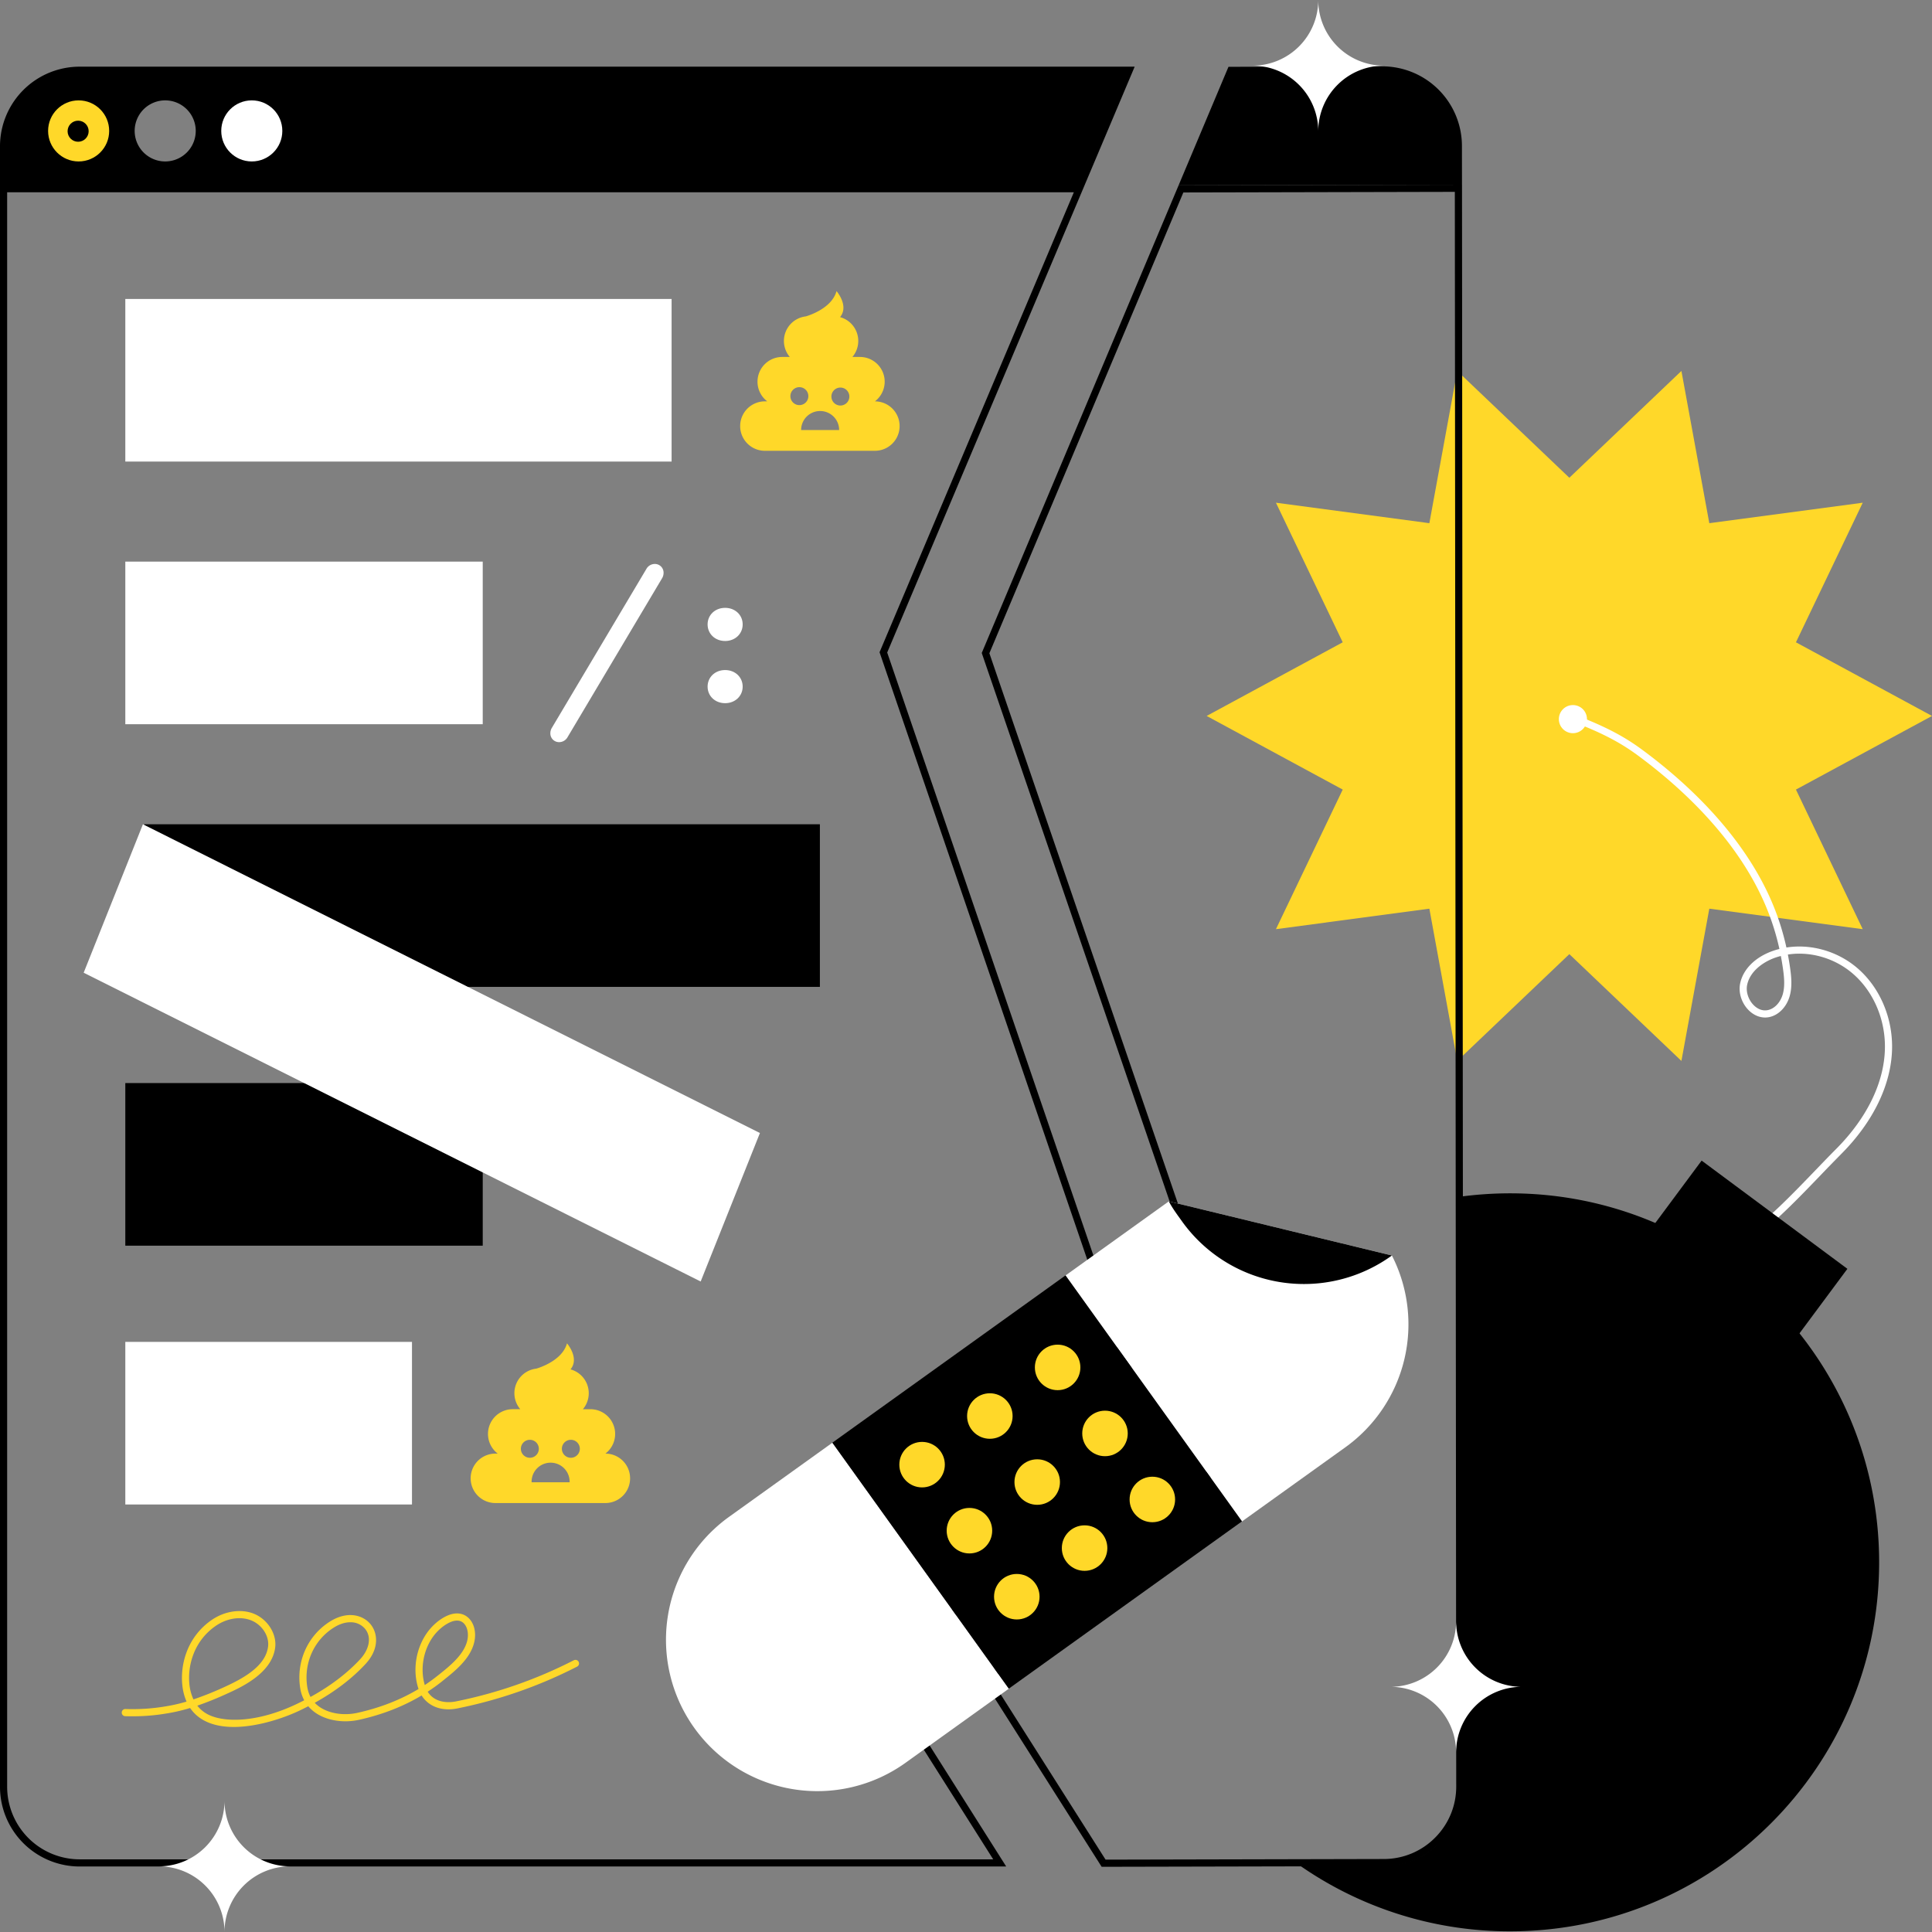 <svg xmlns="http://www.w3.org/2000/svg" viewBox="0 0 1080 1080" xml:space="preserve"><rect x="0" y="0" width="1080" height="1080" fill="#808080" stroke="none"/><path fill="#FFD829" d="m674.53 400.22 76.06 41.16-37.33 78.03 85.76-11.45 15.59 85.11 62.66-59.7 62.65 59.7 15.59-85.11 85.77 11.45-37.34-78.03 76.06-41.16-76.06-41.17 37.34-78.03-85.77 11.45-15.59-85.11-62.65 59.71-62.66-59.71-15.59 85.11-85.76-11.45 37.33 78.03z"/><path d="M774.32 1042.72a42.64 42.64 0 0 0 42.65-42.62V668.86c8.9-1.17 17.99-1.78 27.21-1.78 113.92 0 206.27 92.35 206.27 206.27 0 113.92-92.35 206.27-206.27 206.27a205.3 205.3 0 0 1-117.74-36.9h47.88z"/><circle fill="#FFF" cx="879.27" cy="402" r="7.86"/><path fill="#FFF" d="m964.7 700.15-3.29-2.28c2.77-3.98 4.9-4.31 7.4-4.31h.23c1.39 0 2.74-.06 5.01-1.65 13.68-9.54 28.13-24.57 40.88-37.82 4.02-4.18 7.82-8.13 11.48-11.8 17.41-17.46 27.1-37.6 27.28-56.73.15-16.07-6.58-31.52-18-41.33-10.12-8.7-23.73-12.56-36.26-10.64.49 2.5.9 5.02 1.26 7.55.67 4.84 1.26 10.45-.27 15.77-1.74 6.07-6.25 10.65-11.5 11.67-4 .79-8.16-.62-11.4-3.86-3.9-3.9-5.79-9.7-4.8-14.78 1.57-8.08 8.47-14.97 18.46-18.42a43.1 43.1 0 0 1 3.52-1.05 139.33 139.33 0 0 0-6.99-22.47c-15.64-38.4-47.9-67.83-72.2-85.75-8.13-6-16.46-10.62-27.82-15.43-2.6-1.1-5.3-2.25-8-3.11l1.2-3.81c2.9.92 5.67 2.1 8.36 3.24 11.67 4.94 20.23 9.7 28.64 15.9 24.71 18.22 57.53 48.18 73.53 87.45 3.03 7.44 5.44 15.2 7.2 23.18 13.72-2.16 28.63 2.03 39.68 11.53 12.3 10.57 19.55 27.17 19.39 44.4-.2 20.17-10.3 41.3-28.45 59.51a992.17 992.17 0 0 0-11.43 11.75c-12.87 13.39-27.47 28.56-41.47 38.33-3.4 2.37-5.78 2.36-7.48 2.37-1.62 0-2.35 0-4.17 2.6zm30.8-165.75c-1.02.26-2.03.56-3.02.9-6.66 2.31-14.31 7.57-15.84 15.41-.73 3.75.75 8.25 3.7 11.19 1.33 1.34 4.13 3.49 7.8 2.77 3.79-.74 7.1-4.22 8.43-8.85 1.31-4.57.76-9.68.15-14.11-.35-2.46-.75-4.9-1.22-7.31z"/><path d="m994.06 761.33-81.48-60.5 38.64-52.05 81.48 60.5zM600.29 107.48 492.27 363.2l-.6 1.4.5 1.45 148.25 433.52-147.18 135.75-2.45 2.26 1.78 2.82 62.64 98.98H44.55A40.58 40.58 0 0 1 4 998.86V107.48h596.29m6.03-4H0v895.38a44.54 44.54 0 0 0 44.55 44.52h517.92l-66.52-105.12 149.1-137.52-149.1-435.98 110.37-261.28zM44.55 37.27A44.54 44.54 0 0 0 0 81.79v21.69h606.32l27.97-66.21H44.55zm47.8 52.98a17.07 17.07 0 1 1 0-34.14 17.07 17.07 0 0 1 0 34.14z"/><circle fill="#FFF" cx="140.75" cy="73.18" r="17.07"/><circle fill="#FFD829" cx="43.96" cy="73.18" r="17.07"/><circle cx="43.67" cy="73.35" r="5.89"/><path fill="#FFF" d="M125.5 1080a36.7 36.7 0 0 1 36.7-36.7 36.7 36.7 0 0 1-36.7-36.7 36.7 36.7 0 0 1-36.7 36.7 36.7 36.7 0 0 1 36.7 36.7z"/><path d="m813.26 107.25.78 891.38c.01 10.82-4.2 21-11.84 28.66a40.3 40.3 0 0 1-28.67 11.91l-155.51.35-63.69-100.35 146.48-135.44 1.9-1.77-.84-2.47-148.8-434.35L661.5 107.59l151.77-.34m4-4-158.43.35L548.8 365.02l149.3 435.8-148.92 137.7 66.65 105.03 157.72-.35a44.54 44.54 0 0 0 44.5-44.58l-.78-895.38z"/><path d="m817.26 103.25-.03-21.7a44.54 44.54 0 0 0-44.6-44.46l-85.91.27-27.88 66.24 158.42-.35z"/><path fill="#FFF" d="M813.98 979.6a36.68 36.68 0 0 1 36.7-36.66 36.68 36.68 0 0 1-36.7-36.67 36.68 36.68 0 0 1-36.7 36.67 36.68 36.68 0 0 1 36.7 36.66zM736.91 73.4a36.7 36.7 0 0 1 36.7-36.7A36.7 36.7 0 0 1 736.91 0a36.7 36.7 0 0 1-36.7 36.7 36.7 36.7 0 0 1 36.7 36.7z"/><g fill="#FFF"><path d="M365.86 317.26c1.98 0 3.08 1.32 3.08 2.97a3.8 3.8 0 0 1-.55 1.98L315.6 411c-.55.99-1.65 1.87-2.86 1.87-1.98 0-3.08-1.32-3.08-2.97 0-.77.22-1.43.55-1.98l52.8-88.78c.55-.99 1.65-1.87 2.86-1.87z"/><path d="M312.73 414.86a4.86 4.86 0 0 1-5.08-4.97c0-1.08.28-2.09.84-3.01l52.8-88.77a5.42 5.42 0 0 1 4.57-2.85 4.86 4.86 0 0 1 5.08 4.97 5.8 5.8 0 0 1-.83 3.01l-52.8 88.77a5.42 5.42 0 0 1-4.58 2.85zm53.13-95.6c-.35 0-.85.38-1.1.85l-52.84 88.82c-.18.3-.27.61-.27.96 0 .67.33.97 1.08.97.36 0 .86-.38 1.11-.84l52.83-88.83c.19-.3.27-.61.27-.95 0-.68-.33-.98-1.08-.98zm39.49 22.54c4.4 0 7.81 3.08 7.81 7.26s-3.4 7.26-7.8 7.26-7.82-3.08-7.82-7.26 3.41-7.26 7.81-7.26zm0 34.75c4.4 0 7.81 3.08 7.81 7.27 0 4.18-3.4 7.26-7.8 7.26s-7.82-3.08-7.82-7.26c0-4.19 3.41-7.26 7.81-7.26z"/><path d="M405.35 393.08c-5.6 0-9.8-3.98-9.8-9.26s4.2-9.26 9.8-9.26 9.81 3.98 9.81 9.26-4.22 9.26-9.8 9.26zm0-14.52c-3.37 0-5.8 2.2-5.8 5.26s2.43 5.26 5.8 5.26c3.37 0 5.81-2.22 5.81-5.26s-2.44-5.26-5.8-5.26zm0-20.24c-5.6 0-9.8-3.99-9.8-9.27s4.2-9.26 9.8-9.26 9.81 3.98 9.81 9.26-4.22 9.27-9.8 9.27zm0-14.52c-3.37 0-5.8 2.2-5.8 5.26s2.43 5.26 5.8 5.26c3.37 0 5.81-2.22 5.81-5.26s-2.44-5.26-5.8-5.26z"/></g><path fill="#FFD829" d="M130.68 965.38c-6.23 0-12.16-1.1-17.04-3.86a21.8 21.8 0 0 1-7.37-6.74c-3.27 1-6.64 1.86-10.08 2.51-8.91 1.7-17 2.35-26.2 2.07a2 2 0 0 1-1.94-2.06c.03-1.1.95-2 2.06-1.94 8.9.26 16.72-.35 25.34-2 2.99-.57 5.95-1.3 8.83-2.16a30.7 30.7 0 0 1-2.4-9.64c-1.07-11.14 2.68-26.44 16.42-35.96 7.02-4.85 15.78-6.3 22.87-3.8 8.12 2.9 13.67 11.34 12.65 19.24-1.89 14.47-19.15 22.24-27.44 25.98a183.29 183.29 0 0 1-16.08 6.46 17.83 17.83 0 0 0 5.32 4.56c8.75 4.97 27.6 5.24 49.94-5.35a154.7 154.7 0 0 0 4.5-2.22 20.95 20.95 0 0 1-2.2-6.53c-2.46-14.87 4.04-29.59 16.58-37.48 9.73-6.13 18.38-3.7 22.64 1.42 4.21 5.07 5 13.92-2.72 22.27-7.54 8.15-17.07 15.43-28.41 21.72.84.9 1.8 1.7 2.88 2.44 5.39 3.63 13.44 4.85 21 3.17 12.63-2.8 24.06-7.26 34.14-13.32-.05-.13-.1-.26-.13-.39-3.18-9.86-1.5-21.46 4.36-30.27 3.11-4.67 7.66-8.59 12.18-10.48 4.27-1.78 8.23-1.4 11.14 1.08 3.5 2.97 4.89 8.46 3.56 14-2.2 9.22-10.67 15.96-17.47 21.37l-.6.5a101.12 101.12 0 0 1-7.93 5.7c3.47 5.57 10.14 6.56 15.77 5.43a253.54 253.54 0 0 0 65.87-22.98 2 2 0 1 1 1.82 3.56 257.48 257.48 0 0 1-66.9 23.34c-8.67 1.74-16.08-1.06-19.95-7.24-10.36 6.19-22.08 10.75-34.99 13.6-8.6 1.91-17.84.47-24.1-3.76a20.65 20.65 0 0 1-4.27-3.82 159.5 159.5 0 0 1-5.05 2.51c-8.67 4.1-23.3 9.07-36.6 9.07zm3.15-60.8c-4.46 0-9.18 1.5-13.25 4.31-12.32 8.53-15.69 22.27-14.73 32.29a26.13 26.13 0 0 0 2.3 8.8 176.06 176.06 0 0 0 16.58-6.6c11.63-5.24 23.71-12.06 25.12-22.86.8-6.1-3.61-12.67-10.02-14.94a17.9 17.9 0 0 0-6-1zm61.99 2.27c-2.75 0-5.9.88-9.25 3-11.17 7.03-16.96 20.15-14.76 33.43.32 1.94.92 3.72 1.78 5.32 11.15-6.13 20.49-13.23 27.83-21.17 4.38-4.73 6.88-11.82 2.58-16.99a10.46 10.46 0 0 0-8.18-3.59zm59.64-.93a9.4 9.4 0 0 0-3.54.8c-3.76 1.57-7.74 5.01-10.4 9-5.08 7.64-6.62 17.64-4.06 26.23a96.84 96.84 0 0 0 7.04-5.12l.62-.48c6.31-5.04 14.18-11.3 16.07-19.19.96-4.02.05-8.04-2.26-10.02a5.19 5.19 0 0 0-3.47-1.22zM489.1 224.35a13.82 13.82 0 0 0-8.37-24.81h-4.23a13.82 13.82 0 0 0-6.91-22.27c5.19-6.3-1.97-14.55-1.97-14.55-2.78 10.26-17.2 14.15-17.2 14.15a13.82 13.82 0 0 0-8.92 22.67h-4.23a13.82 13.82 0 0 0-13.82 13.82 13.8 13.8 0 0 0 5.45 11h-1.32a13.82 13.82 0 1 0 0 27.64h61.47a13.82 13.82 0 0 0 .04-27.64zm-47.26-2.68a5.02 5.02 0 1 1 10.03 0 5.02 5.02 0 0 1-10.03 0zm5.99 18.72a10.63 10.63 0 1 1 21.26 0h-21.26zm21.95-13.7a5.02 5.02 0 1 1 0-10.04 5.02 5.02 0 0 1 0 10.04zM338.43 812.57a13.82 13.82 0 0 0-8.37-24.81h-4.22a13.82 13.82 0 0 0-6.91-22.27v-.01c5.18-6.3-1.98-14.55-1.98-14.55-2.78 10.26-17.19 14.15-17.19 14.15a13.82 13.82 0 0 0-8.93 22.67h-4.22a13.82 13.82 0 0 0-13.82 13.82 13.8 13.8 0 0 0 5.45 11h-1.32a13.82 13.82 0 1 0 0 27.64h61.47a13.82 13.82 0 0 0 .04-27.64zm-47.26-2.69a5.02 5.02 0 1 1 10.04 0 5.02 5.02 0 0 1-10.04 0zm6 18.72a10.63 10.63 0 1 1 21.25 0h-21.26zm21.94-13.7a5.02 5.02 0 1 1 0-10.04 5.02 5.02 0 0 1 0 10.04z"/><path fill="#FFF" d="M70.05 167.12h305.38v90.9H70.05zm0 146.82h199.8v90.9H70.05zm0 436.18H230.3v90.9H70.05z"/><path d="M80.53 460.77h377.79v90.9H80.53zM70.05 605.44h199.8v90.9H70.05z"/><path fill="#FFF" d="M391.68 716.36 46.77 543.76l33.13-82.99 344.9 172.6zm203.98-3.38 98.64 137.5 57.74-41.42a84.63 84.63 0 0 0 26.04-107.23l-124.69-30.27-57.73 41.42zM407.58 847.9a84.61 84.61 0 0 0 98.64 137.5l57.74-41.42-98.64-137.5-57.74 41.42z"/><path d="m465.29 806.47 130.33-93.5 98.64 137.49-130.33 93.5zM660.65 682.6a83.81 83.81 0 0 0 117.43 19.23l-124.69-30.27c1.9 3.72 4.75 7.54 7.26 11.04z"/><g fill="#FFD829"><circle cx="515.45" cy="818.75" r="12.72"/><circle cx="553.33" cy="791.57" r="12.72"/><circle cx="591.22" cy="764.39" r="12.72"/><circle cx="541.92" cy="855.66" r="12.72"/><circle cx="579.81" cy="828.48" r="12.72"/><circle cx="617.7" cy="801.3" r="12.72"/><circle cx="568.4" cy="892.57" r="12.72"/><circle cx="606.29" cy="865.39" r="12.72"/><circle cx="644.17" cy="838.21" r="12.72"/></g></svg>